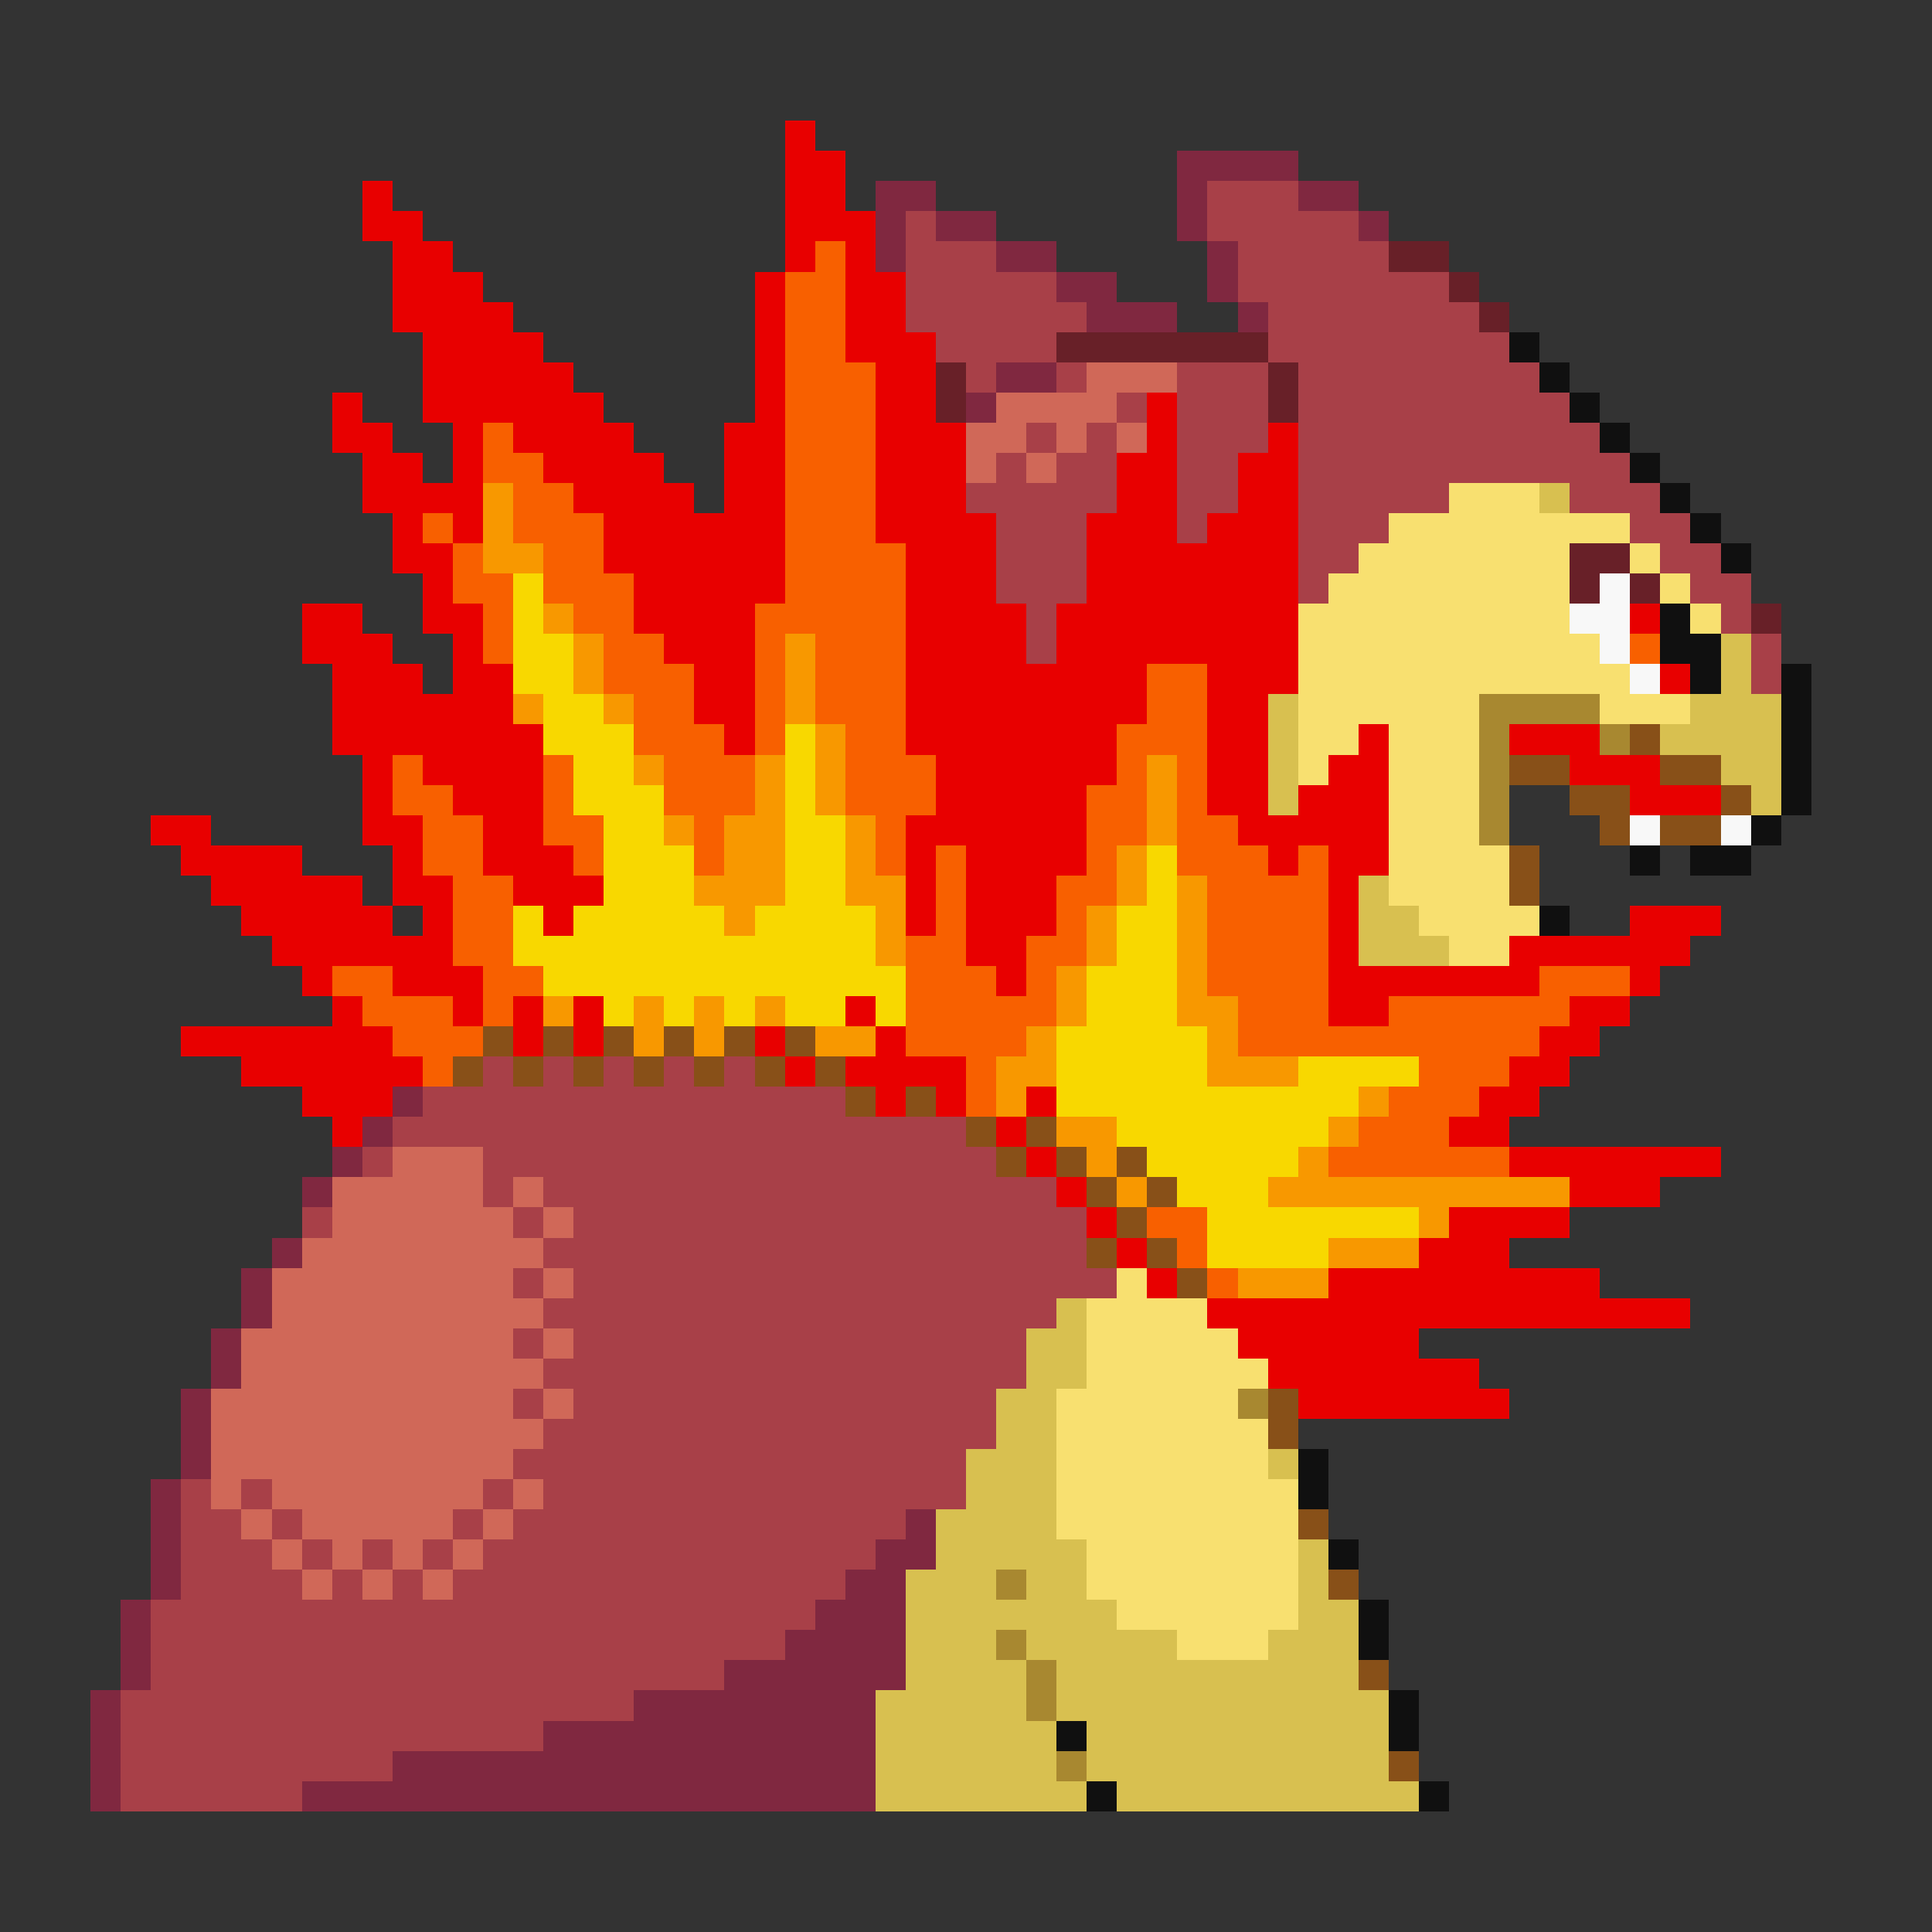 <svg xmlns="http://www.w3.org/2000/svg" viewBox="0 -0.5 64 64" shape-rendering="crispEdges">
<rect x="0" y="-0.5" width="64" height="64" fill="#333333" stroke="none"/>
<path stroke="#e80000" d="M26 4h1M26 5h2M12 6h1M26 6h2M12 7h2M26 7h3M13 8h2M26 8h1M28 8h1M13 9h3M25 9h1M28 9h2M13 10h4M25 10h1M28 10h2M14 11h4M25 11h1M28 11h3M14 12h5M25 12h1M29 12h2M11 13h1M14 13h6M25 13h1M29 13h2M38 13h1M11 14h2M15 14h1M17 14h4M24 14h2M29 14h3M38 14h1M42 14h1M12 15h2M15 15h1M18 15h4M24 15h2M29 15h3M37 15h2M41 15h2M12 16h4M19 16h4M24 16h2M29 16h3M37 16h2M41 16h2M13 17h1M15 17h1M20 17h6M29 17h4M36 17h3M40 17h3M13 18h2M20 18h6M30 18h3M36 18h7M14 19h1M21 19h5M30 19h3M36 19h7M10 20h2M14 20h2M21 20h4M30 20h4M35 20h8M54 20h1M10 21h3M15 21h1M22 21h3M30 21h4M35 21h8M11 22h3M15 22h2M23 22h2M30 22h8M40 22h3M55 22h1M11 23h6M23 23h2M30 23h8M40 23h2M11 24h7M24 24h1M30 24h7M40 24h2M45 24h1M50 24h3M12 25h1M14 25h4M31 25h6M40 25h2M44 25h2M52 25h3M12 26h1M15 26h3M31 26h5M40 26h2M43 26h3M54 26h3M5 27h2M12 27h2M16 27h2M30 27h6M41 27h5M6 28h4M13 28h1M16 28h3M30 28h1M32 28h4M42 28h1M44 28h2M7 29h5M13 29h2M17 29h3M30 29h1M32 29h3M44 29h1M8 30h5M14 30h1M18 30h1M30 30h1M32 30h3M44 30h1M54 30h3M9 31h6M32 31h2M44 31h1M50 31h6M10 32h1M13 32h3M33 32h1M44 32h7M54 32h1M11 33h1M15 33h1M17 33h1M19 33h1M28 33h1M44 33h2M52 33h2M6 34h7M17 34h1M19 34h1M25 34h1M29 34h1M51 34h2M8 35h6M26 35h1M28 35h4M50 35h2M10 36h3M29 36h1M31 36h1M34 36h1M49 36h2M11 37h1M33 37h1M48 37h2M34 38h1M50 38h7M35 39h1M52 39h3M36 40h1M48 40h4M37 41h1M47 41h3M38 42h1M44 42h9M40 43h16M41 44h6M42 45h7M43 46h7" />
<path stroke="#802840" d="M39 5h4M29 6h2M39 6h1M43 6h2M29 7h1M31 7h2M39 7h1M45 7h1M29 8h1M33 8h2M40 8h1M35 9h2M40 9h1M36 10h3M41 10h1M33 12h2M32 13h1M13 36h1M12 37h1M11 38h1M10 39h1M9 41h1M8 42h1M8 43h1M7 44h1M7 45h1M6 46h1M6 47h1M6 48h1M5 49h1M5 50h1M30 50h1M5 51h1M29 51h2M5 52h1M28 52h2M4 53h1M27 53h3M4 54h1M26 54h4M4 55h1M24 55h6M3 56h1M21 56h8M3 57h1M18 57h11M3 58h1M13 58h16M3 59h1M10 59h19" />
<path stroke="#a84048" d="M40 6h3M30 7h1M40 7h5M30 8h3M41 8h5M30 9h5M41 9h7M30 10h6M42 10h7M31 11h4M42 11h8M32 12h1M35 12h1M39 12h3M43 12h8M37 13h1M39 13h3M43 13h9M34 14h1M36 14h1M39 14h3M43 14h10M33 15h1M35 15h2M39 15h2M43 15h11M32 16h5M39 16h2M43 16h5M52 16h3M33 17h3M39 17h1M43 17h3M54 17h2M33 18h3M43 18h2M55 18h2M33 19h3M43 19h1M56 19h2M34 20h1M57 20h1M34 21h1M58 21h1M58 22h1M16 35h1M18 35h1M20 35h1M22 35h1M24 35h1M14 36h14M13 37h19M12 38h1M16 38h17M16 39h1M18 39h17M10 40h1M17 40h1M19 40h17M18 41h18M17 42h1M19 42h18M18 43h17M17 44h1M19 44h15M18 45h16M17 46h1M19 46h14M18 47h15M17 48h15M6 49h1M8 49h1M16 49h1M18 49h14M6 50h2M9 50h1M15 50h1M17 50h13M6 51h3M10 51h1M12 51h1M14 51h1M16 51h13M6 52h4M11 52h1M13 52h1M15 52h13M5 53h22M5 54h21M5 55h19M4 56h17M4 57h14M4 58h9M4 59h6" />
<path stroke="#f86000" d="M27 8h1M26 9h2M26 10h2M26 11h2M26 12h3M26 13h3M16 14h1M26 14h3M16 15h2M26 15h3M17 16h2M26 16h3M14 17h1M17 17h3M26 17h3M15 18h1M18 18h2M26 18h4M15 19h2M18 19h3M26 19h4M16 20h1M19 20h2M25 20h5M16 21h1M20 21h2M25 21h1M27 21h3M54 21h1M20 22h3M25 22h1M27 22h3M38 22h2M21 23h2M25 23h1M27 23h3M38 23h2M21 24h3M25 24h1M28 24h2M37 24h3M13 25h1M18 25h1M22 25h3M28 25h3M37 25h1M39 25h1M13 26h2M18 26h1M22 26h3M28 26h3M36 26h2M39 26h1M14 27h2M18 27h2M23 27h1M29 27h1M36 27h2M39 27h2M14 28h2M19 28h1M23 28h1M29 28h1M31 28h1M36 28h1M39 28h3M43 28h1M15 29h2M31 29h1M35 29h2M40 29h4M15 30h2M31 30h1M35 30h1M40 30h4M15 31h2M30 31h2M34 31h2M40 31h4M11 32h2M16 32h2M30 32h3M34 32h1M40 32h4M51 32h3M12 33h3M16 33h1M30 33h5M41 33h3M46 33h6M13 34h3M30 34h4M41 34h10M14 35h1M32 35h1M47 35h3M32 36h1M46 36h3M45 37h3M44 38h6M38 40h2M39 41h1M40 42h1" />
<path stroke="#682028" d="M46 8h2M48 9h1M49 10h1M35 11h7M31 12h1M42 12h1M31 13h1M42 13h1M52 18h2M52 19h1M54 19h1M58 20h1" />
<path stroke="#101010" d="M50 11h1M51 12h1M52 13h1M53 14h1M54 15h1M55 16h1M56 17h1M57 18h1M55 20h1M55 21h2M56 22h1M59 22h1M59 23h1M59 24h1M59 25h1M59 26h1M58 27h1M54 28h1M56 28h2M51 30h1M43 48h1M43 49h1M44 51h1M45 53h1M45 54h1M46 56h1M35 57h1M46 57h1M36 59h1M47 59h1" />
<path stroke="#d06858" d="M36 12h3M33 13h4M32 14h2M35 14h1M37 14h1M32 15h1M34 15h1M13 38h3M11 39h5M17 39h1M11 40h6M18 40h1M10 41h8M9 42h8M18 42h1M9 43h9M8 44h9M18 44h1M8 45h10M7 46h10M18 46h1M7 47h11M7 48h10M7 49h1M9 49h7M17 49h1M8 50h1M10 50h5M16 50h1M9 51h1M11 51h1M13 51h1M15 51h1M10 52h1M12 52h1M14 52h1" />
<path stroke="#f89800" d="M16 16h1M16 17h1M16 18h2M18 20h1M19 21h1M26 21h1M19 22h1M26 22h1M17 23h1M20 23h1M26 23h1M27 24h1M21 25h1M25 25h1M27 25h1M38 25h1M25 26h1M27 26h1M38 26h1M22 27h1M24 27h2M28 27h1M38 27h1M24 28h2M28 28h1M37 28h1M23 29h3M28 29h2M37 29h1M39 29h1M24 30h1M29 30h1M36 30h1M39 30h1M29 31h1M36 31h1M39 31h1M35 32h1M39 32h1M18 33h1M21 33h1M23 33h1M25 33h1M35 33h1M39 33h2M21 34h1M23 34h1M27 34h2M34 34h1M40 34h1M33 35h2M40 35h3M33 36h1M45 36h1M35 37h2M44 37h1M36 38h1M43 38h1M37 39h1M42 39h10M47 40h1M44 41h3M41 42h3" />
<path stroke="#f8e070" d="M48 16h3M46 17h8M45 18h7M54 18h1M44 19h8M55 19h1M43 20h9M56 20h1M43 21h10M43 22h11M43 23h6M53 23h3M43 24h2M46 24h3M43 25h1M46 25h3M46 26h3M46 27h3M46 28h4M46 29h4M47 30h4M48 31h2M37 42h1M36 43h4M36 44h5M36 45h6M35 46h6M35 47h7M35 48h7M35 49h8M35 50h8M36 51h7M36 52h7M37 53h6M39 54h3" />
<path stroke="#d8c050" d="M51 16h1M57 21h1M57 22h1M42 23h1M56 23h3M42 24h1M55 24h4M42 25h1M57 25h2M42 26h1M58 26h1M45 29h1M45 30h2M45 31h3M35 43h1M34 44h2M34 45h2M33 46h2M33 47h2M32 48h3M42 48h1M32 49h3M31 50h4M31 51h5M43 51h1M30 52h3M34 52h2M43 52h1M30 53h7M43 53h2M30 54h3M34 54h5M42 54h3M30 55h4M35 55h10M29 56h5M35 56h11M29 57h6M36 57h10M29 58h6M36 58h10M29 59h7M37 59h10" />
<path stroke="#f8d800" d="M17 19h1M17 20h1M17 21h2M17 22h2M18 23h2M18 24h3M26 24h1M19 25h2M26 25h1M19 26h3M26 26h1M20 27h2M26 27h2M20 28h3M26 28h2M38 28h1M20 29h3M26 29h2M38 29h1M17 30h1M19 30h5M25 30h4M37 30h2M17 31h12M37 31h2M18 32h12M36 32h3M20 33h1M22 33h1M24 33h1M26 33h2M29 33h1M36 33h3M35 34h5M35 35h5M43 35h4M35 36h10M37 37h7M38 38h5M39 39h3M40 40h7M40 41h4" />
<path stroke="#f8f8f8" d="M53 19h1M52 20h2M53 21h1M54 22h1M54 27h1M57 27h1" />
<path stroke="#a88830" d="M49 23h4M49 24h1M53 24h1M49 25h1M49 26h1M49 27h1M41 46h1M33 52h1M33 54h1M34 55h1M34 56h1M35 58h1" />
<path stroke="#885018" d="M54 24h1M50 25h2M55 25h2M52 26h2M57 26h1M53 27h1M55 27h2M50 28h1M50 29h1M16 34h1M18 34h1M20 34h1M22 34h1M24 34h1M26 34h1M15 35h1M17 35h1M19 35h1M21 35h1M23 35h1M25 35h1M27 35h1M28 36h1M30 36h1M32 37h1M34 37h1M33 38h1M35 38h1M37 38h1M36 39h1M38 39h1M37 40h1M36 41h1M38 41h1M39 42h1M42 46h1M42 47h1M43 50h1M44 52h1M45 55h1M46 58h1" />
</svg>